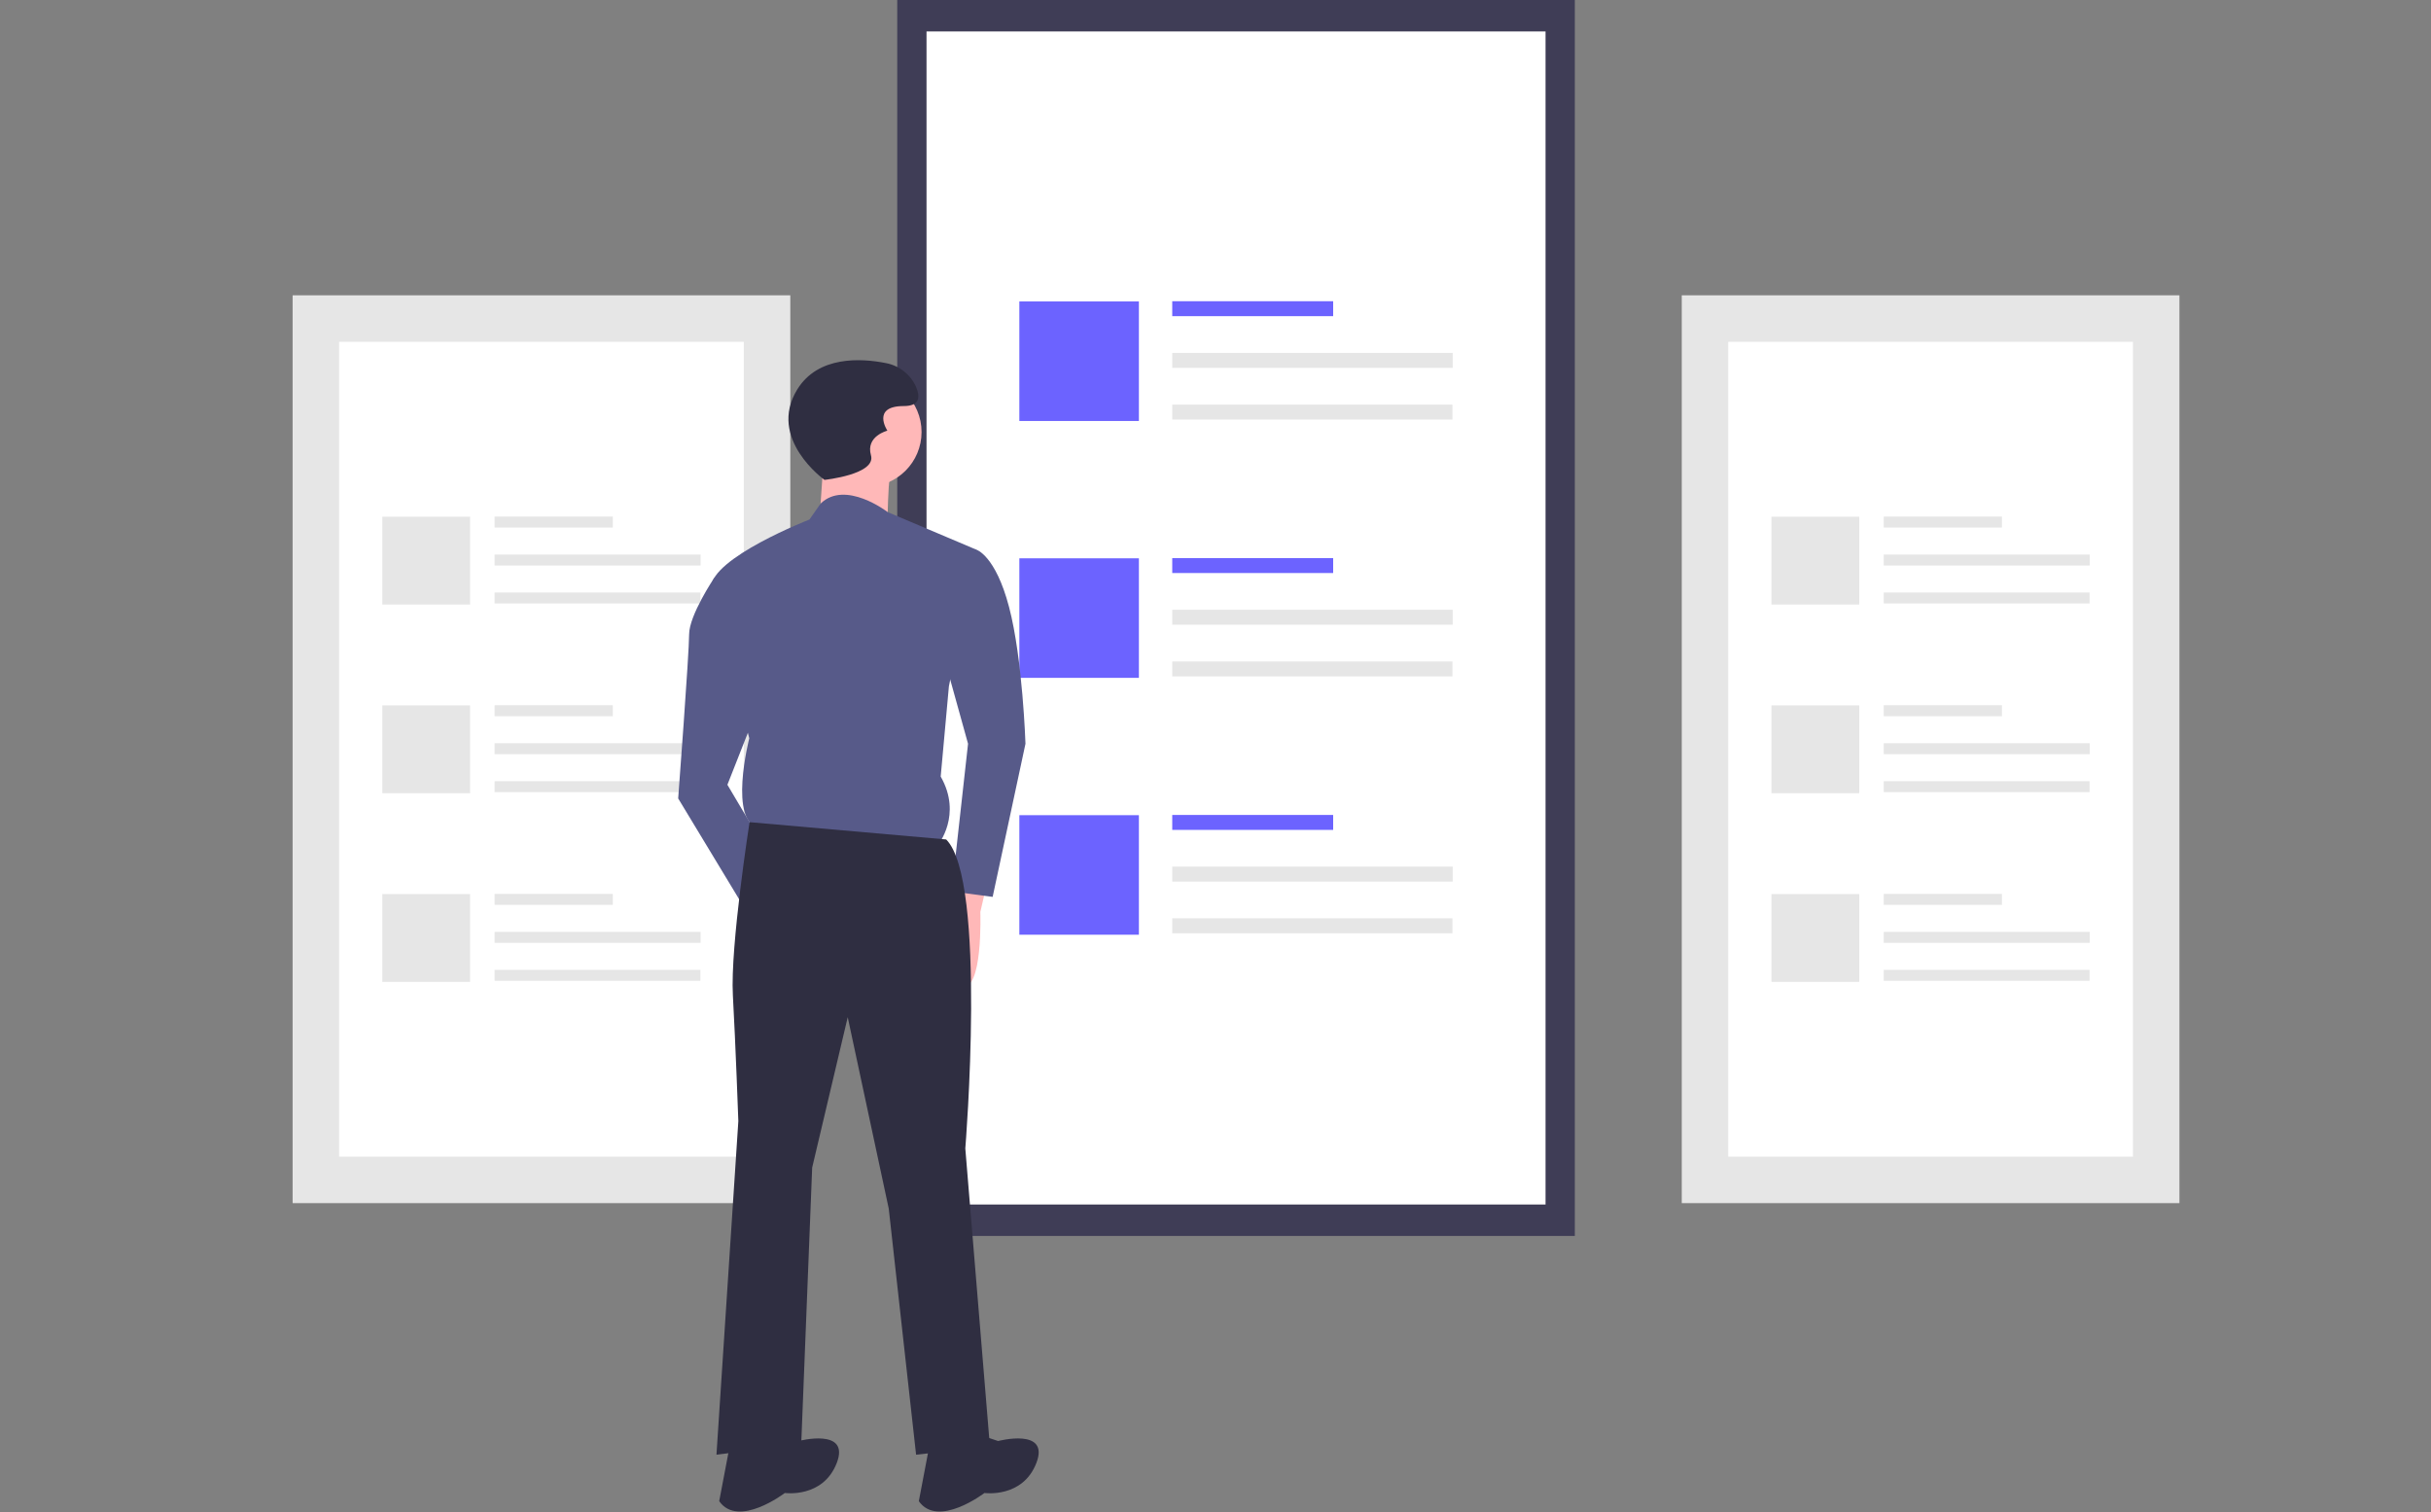 <svg width="889" height="553" viewBox="0 0 889 553" fill="none" xmlns="http://www.w3.org/2000/svg">
<rect x="0" y="0" width="889" height="553" fill="#808080" stroke="none"/>
<g id="undraw_online_articles_79ff 1">
<g clip-path="url(#clip0)">
<g id="Right">
<path id="Vector" d="M797.007 108H615.007V440H797.007V108Z" fill="#E6E6E6"/>
<path id="Vector_2" d="M632.007 423H780.007V125H632.007V423Z" fill="white"/>
<path id="Vector_3" d="M732.097 188.915H688.874V192.928H732.097V188.915Z" fill="#E6E6E6"/>
<path id="Vector_4" d="M764.208 202.8H688.874V206.814H764.208V202.8Z" fill="#E6E6E6"/>
<path id="Vector_5" d="M764.135 216.685H688.874V220.699H764.135V216.685Z" fill="#E6E6E6"/>
<path id="Vector_6" d="M679.917 188.974H647.805V221.085H679.917V188.974Z" fill="#E6E6E6"/>
<path id="Vector_7" d="M732.097 257.915H688.874V261.928H732.097V257.915Z" fill="#E6E6E6"/>
<path id="Vector_8" d="M764.208 271.8H688.874V275.814H764.208V271.8Z" fill="#E6E6E6"/>
<path id="Vector_9" d="M764.135 285.685H688.874V289.699H764.135V285.685Z" fill="#E6E6E6"/>
<path id="Vector_10" d="M679.917 257.974H647.805V290.085H679.917V257.974Z" fill="#E6E6E6"/>
<path id="Vector_11" d="M732.097 326.915H688.874V330.928H732.097V326.915Z" fill="#E6E6E6"/>
<path id="Vector_12" d="M764.208 340.8H688.874V344.814H764.208V340.8Z" fill="#E6E6E6"/>
<path id="Vector_13" d="M764.135 354.685H688.874V358.699H764.135V354.685Z" fill="#E6E6E6"/>
<path id="Vector_14" d="M679.917 326.974H647.805V359.085H679.917V326.974Z" fill="#E6E6E6"/>
</g>
<g id="Left">
<path id="Vector_15" d="M289.007 108H107.007V440H289.007V108Z" fill="#E6E6E6"/>
<path id="Vector_16" d="M124.007 423H272.007V125H124.007V423Z" fill="white"/>
<path id="Vector_17" d="M224.097 188.915H180.874V192.928H224.097V188.915Z" fill="#E6E6E6"/>
<path id="Vector_18" d="M256.209 202.8H180.874V206.814H256.209V202.8Z" fill="#E6E6E6"/>
<path id="Vector_19" d="M256.135 216.685H180.874V220.699H256.135V216.685Z" fill="#E6E6E6"/>
<path id="Vector_20" d="M171.916 188.974H139.805V221.085H171.916V188.974Z" fill="#E6E6E6"/>
<path id="Vector_21" d="M224.097 257.915H180.874V261.928H224.097V257.915Z" fill="#E6E6E6"/>
<path id="Vector_22" d="M256.209 271.8H180.874V275.814H256.209V271.8Z" fill="#E6E6E6"/>
<path id="Vector_23" d="M256.135 285.685H180.874V289.699H256.135V285.685Z" fill="#E6E6E6"/>
<path id="Vector_24" d="M171.916 257.974H139.805V290.085H171.916V257.974Z" fill="#E6E6E6"/>
<path id="Vector_25" d="M224.097 326.915H180.874V330.928H224.097V326.915Z" fill="#E6E6E6"/>
<path id="Vector_26" d="M256.209 340.8H180.874V344.814H256.209V340.8Z" fill="#E6E6E6"/>
<path id="Vector_27" d="M256.135 354.685H180.874V358.699H256.135V354.685Z" fill="#E6E6E6"/>
<path id="Vector_28" d="M171.916 326.974H139.805V359.085H171.916V326.974Z" fill="#E6E6E6"/>
</g>
<g id="Center">
<path id="Vector_29" d="M575.898 0H328.115V452H575.898V0Z" fill="#3F3D56"/>
<path id="Vector_30" d="M338.823 440.5H565.191V11.5H338.823V440.5Z" fill="white"/>
<path id="Vector_31" d="M487.527 110.161H428.681V115.625H487.527V110.161Z" fill="#6C63FF"/>
<path id="Vector_32" d="M531.245 129.065H428.681V134.53H531.245V129.065Z" fill="#E6E6E6"/>
<path id="Vector_33" d="M531.145 147.969H428.681V153.434H531.145V147.969Z" fill="#E6E6E6"/>
<path id="Vector_34" d="M416.486 110.242H372.768V153.96H416.486V110.242Z" fill="#6C63FF"/>
<path id="Vector_35" d="M487.527 204.101H428.681V209.565H487.527V204.101Z" fill="#6C63FF"/>
<path id="Vector_36" d="M531.245 223.005H428.681V228.469H531.245V223.005Z" fill="#E6E6E6"/>
<path id="Vector_37" d="M531.145 241.909H428.681V247.374H531.145V241.909Z" fill="#E6E6E6"/>
<path id="Vector_38" d="M416.486 204.182H372.768V247.899H416.486V204.182Z" fill="#6C63FF"/>
<path id="Vector_39" d="M487.527 298.04H428.681V303.505H487.527V298.04Z" fill="#6C63FF"/>
<path id="Vector_40" d="M531.245 316.944H428.681V322.409H531.245V316.944Z" fill="#E6E6E6"/>
<path id="Vector_41" d="M531.145 335.849H428.681V341.313H531.145V335.849Z" fill="#E6E6E6"/>
<path id="Vector_42" d="M416.486 298.121H372.768V341.839H416.486V298.121Z" fill="#6C63FF"/>
</g>
<g id="Person">
<path id="Vector_43" d="M361.507 320.5L358.507 333.5C358.507 333.5 359.507 363.5 351.507 360.5C343.507 357.5 345.507 331.5 345.507 331.5L352.507 318.5L361.507 320.5Z" fill="#FFB8B8"/>
<path id="Vector_44" d="M317.007 178C328.053 178 337.007 169.046 337.007 158C337.007 146.954 328.053 138 317.007 138C305.961 138 297.007 146.954 297.007 158C297.007 169.046 305.961 178 317.007 178Z" fill="#FFB8B8"/>
<path id="Vector_45" d="M301.507 163.5L299.507 192.5L324.507 195.5C324.507 195.5 324.507 171.5 326.507 168.5C328.507 165.5 301.507 163.5 301.507 163.5Z" fill="#FFB8B8"/>
<path id="Vector_46" d="M357.007 201L324.624 187.287C324.624 187.287 309.155 175.35 300.081 184.175L296.007 190C296.007 190 260.007 204 260.007 215L274.007 270C274.007 270 266.007 301 278.007 303L343.007 309C343.007 309 352.007 298 344.007 284L347.007 251L357.007 201Z" fill="#575A89"/>
<path id="Vector_47" d="M335.007 202L357.007 201C357.007 201 364.007 203 369.007 222C374.007 241 375.007 272 375.007 272L363.007 328L348.007 326L354.007 272L344.007 236L335.007 202Z" fill="#575A89"/>
<path id="Vector_48" d="M272.007 208L261.16 211.378C261.16 211.378 252.007 225 252.007 232C252.007 239 248.007 292 248.007 292L274.007 335L282.007 314L266.007 287L279.007 254L272.007 208Z" fill="#575A89"/>
<path id="Vector_49" d="M346.007 307L274.11 300.674C274.11 300.674 267.007 346 268.007 364C269.007 382 270.007 410 270.007 410L262.007 532L293.007 528L297.007 427L310.007 372L325.007 442L335.007 532L362.007 529L353.007 420C353.007 420 361.007 322 346.007 307Z" fill="#2F2E41"/>
<path id="Vector_50" d="M356.007 524L365.007 527C365.007 527 384.007 522 379.007 535C374.007 548 360.007 546 360.007 546C360.007 546 343.007 559 336.007 549L340.007 528L356.007 524Z" fill="#2F2E41"/>
<path id="Vector_51" d="M283.007 524L292.007 527C292.007 527 311.007 522 306.007 535C301.007 548 287.007 546 287.007 546C287.007 546 270.007 559 263.007 549L267.007 528L283.007 524Z" fill="#2F2E41"/>
<path id="Vector_52" d="M301.507 175.5C301.507 175.5 280.507 160.5 291.507 142.5C299.138 130.013 314.951 131.001 323.921 132.778C326.337 133.224 328.609 134.251 330.541 135.77C332.472 137.29 334.005 139.256 335.007 141.5C336.507 145 336.507 148.5 330.507 148.5C318.507 148.5 324.507 157.5 324.507 157.5C324.507 157.5 316.507 159.5 318.507 166.5C320.507 173.5 301.507 175.5 301.507 175.5Z" fill="#2F2E41"/>
</g>
</g>
</g>
<defs>
<clipPath id="clip0">
<rect width="888.006" height="552.781" fill="white"/>
</clipPath>
</defs>
</svg>
